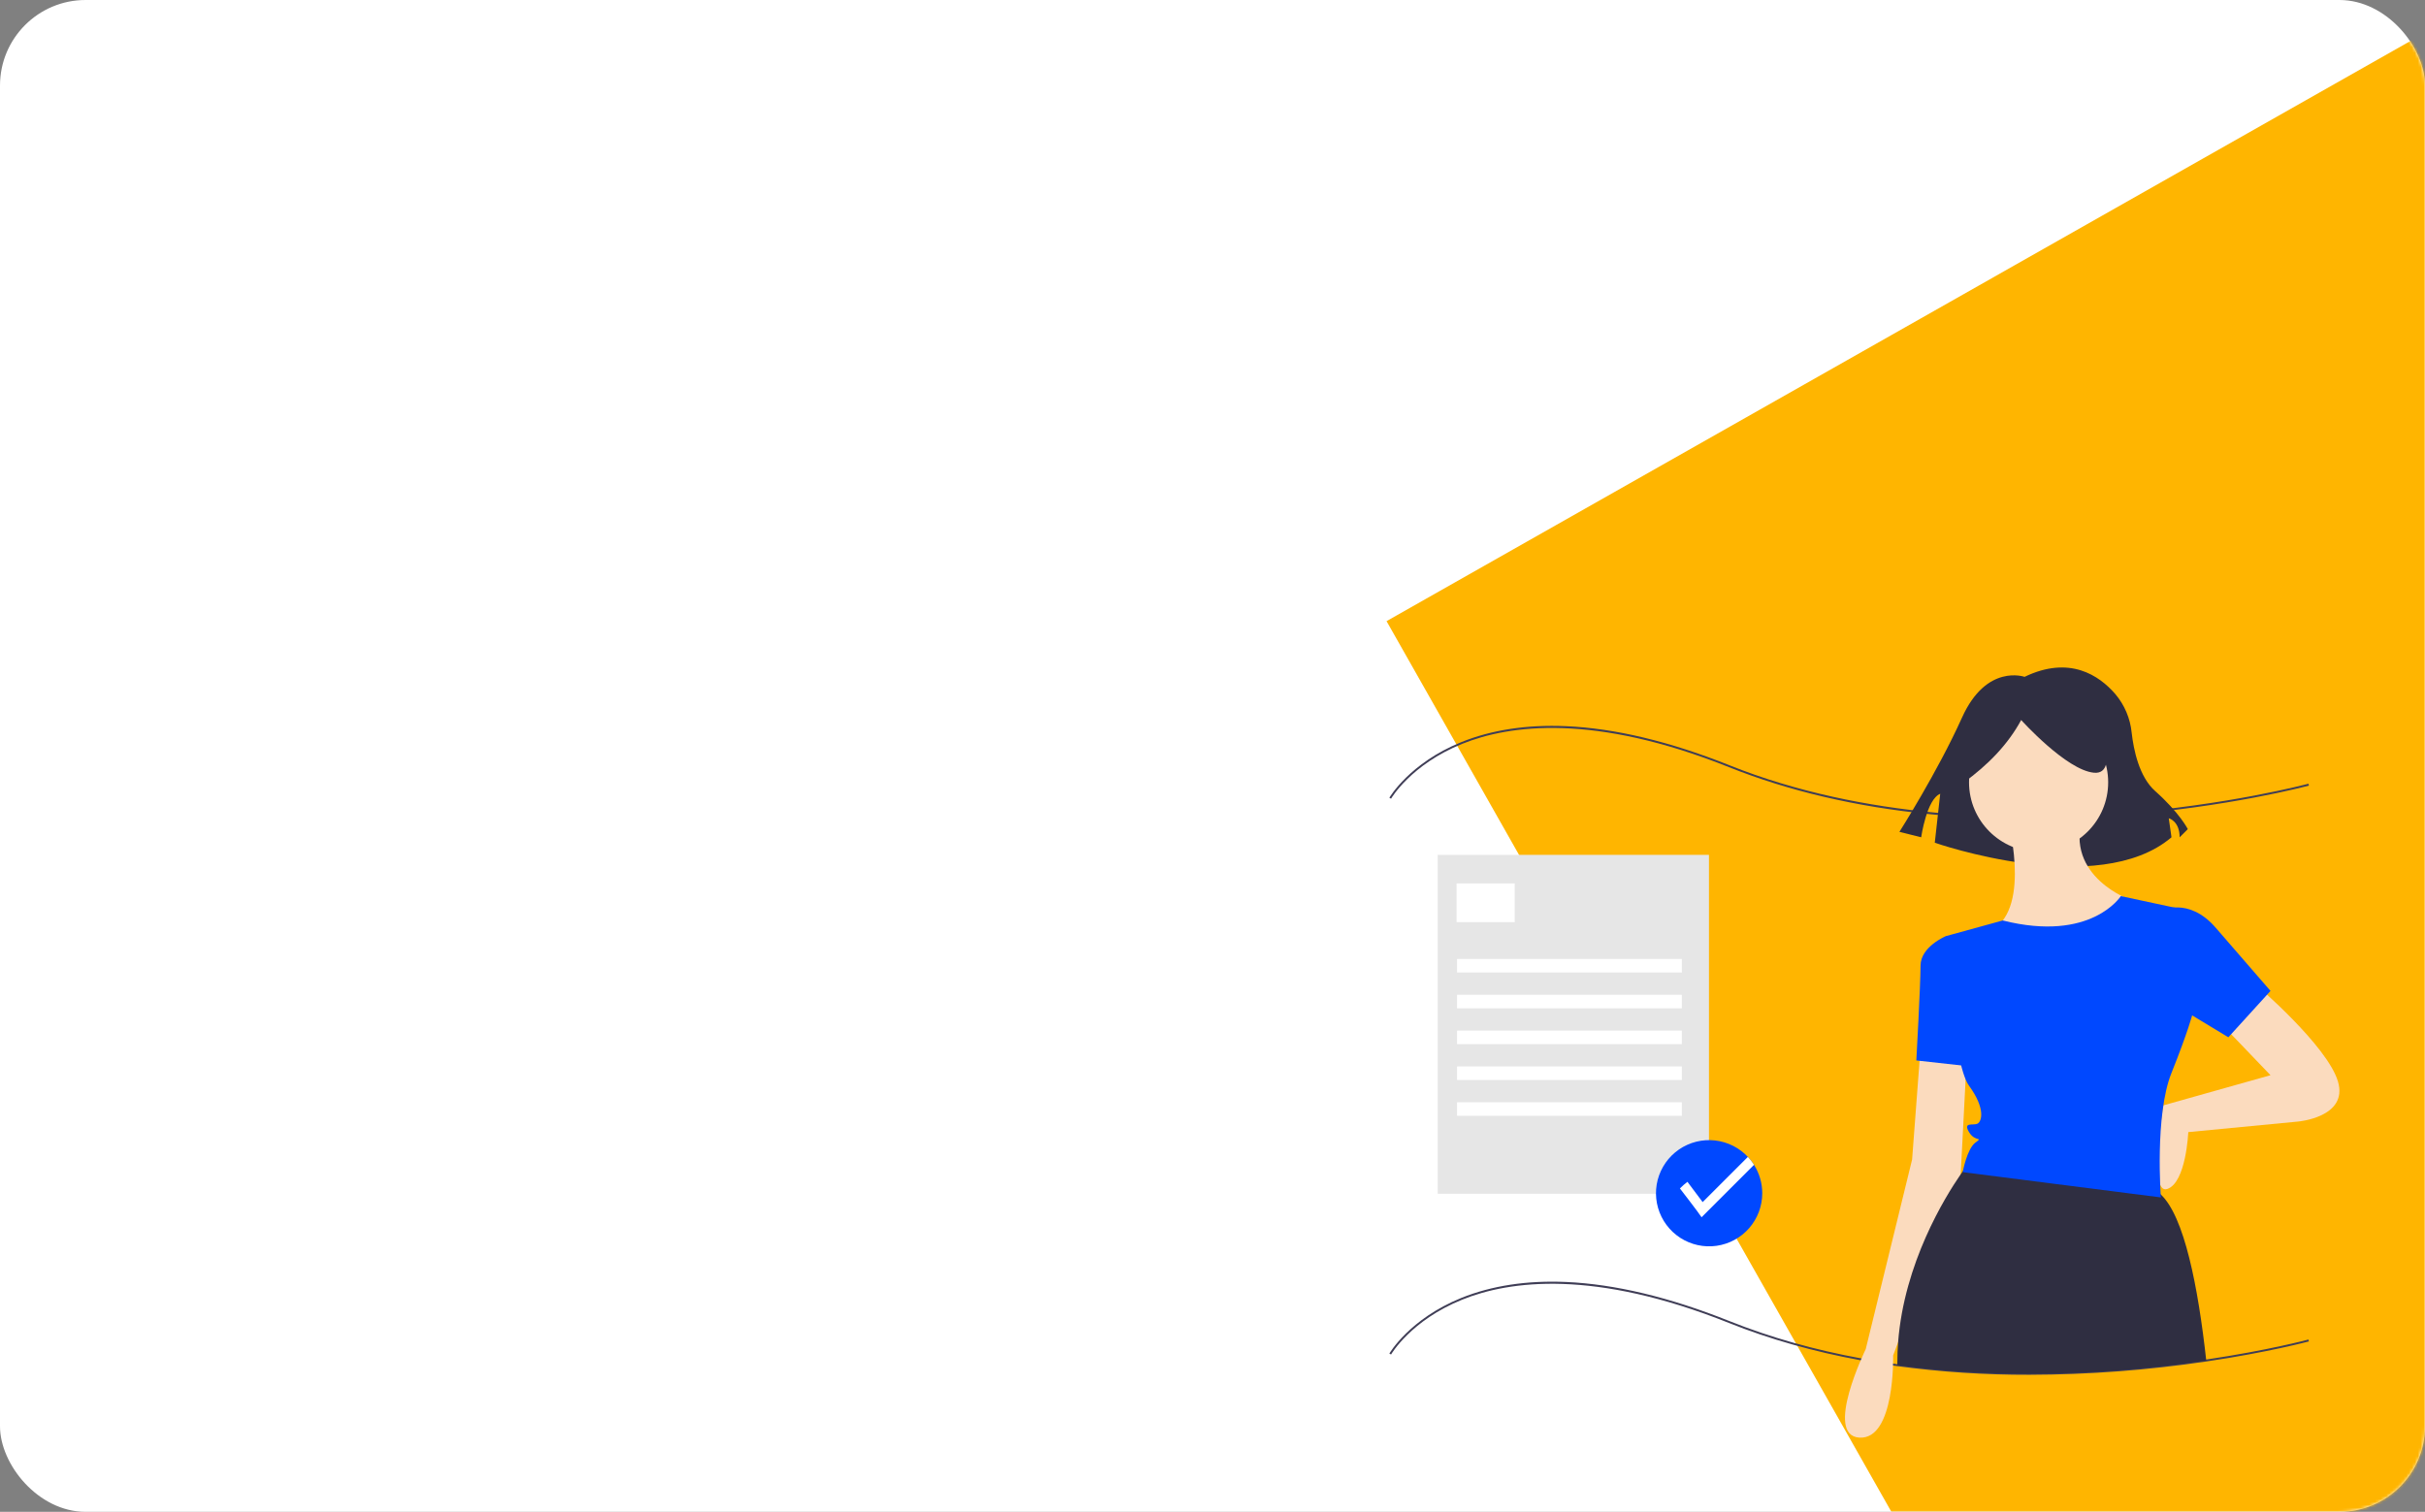 <svg width="850" height="530" viewBox="0 0 850 530" fill="none" xmlns="http://www.w3.org/2000/svg">
<rect x="0" y="0" width="850" height="530" fill="#808080" stroke="none"/>
<rect width="850" height="530" rx="30" fill="white"/>
<mask id="mask0_3138_813" style="mask-type:alpha" maskUnits="userSpaceOnUse" x="0" y="0" width="850" height="530">
<rect width="850" height="530" rx="30" fill="white"/>
</mask>
<g mask="url(#mask0_3138_813)">
<rect x="910.918" y="967.53" width="861.808" height="612.019" transform="rotate(-119.541 910.918 967.53)" fill="#FFB500"/>
</g>
<g clip-path="url(#clip0_3138_813)">
<path d="M711.354 481.957C695.854 481.998 680.37 480.984 665.009 478.921C664.507 478.857 663.999 478.785 663.494 478.71C659.723 478.174 655.951 477.561 652.283 476.889C635.779 473.872 620.215 469.465 606.024 463.791C558.801 444.908 529.109 448.927 512.517 455.623C494.561 462.87 487.658 474.726 487.591 474.845L487 474.51C487.068 474.39 494.06 462.356 512.212 455.014C522.856 450.709 535.203 448.827 548.913 449.42C566.027 450.161 585.327 454.784 606.277 463.16C620.425 468.818 635.946 473.212 652.405 476.221C656.064 476.892 659.828 477.503 663.592 478.038C664.094 478.113 664.598 478.184 665.098 478.248C706.738 483.974 746.908 480.521 773.276 476.616C795.009 473.398 808.995 469.635 809.134 469.598L809.312 470.253C809.173 470.291 795.152 474.063 773.375 477.288C752.842 480.345 732.113 481.905 711.354 481.957V481.957Z" fill="#3F3D56"/>
<path d="M711.4 287.117C699.428 287.117 687.773 286.557 676.528 285.437C650.689 282.865 626.968 277.315 606.024 268.94C558.801 250.058 529.109 254.076 512.517 260.773C494.561 268.019 487.658 279.876 487.591 279.995L487 279.66C487.068 279.539 494.06 267.506 512.212 260.164C522.856 255.858 535.203 253.976 548.913 254.57C566.027 255.311 585.327 259.933 606.277 268.31C653.575 287.222 706.206 287.965 742.029 285.261C780.858 282.328 808.856 274.823 809.134 274.747L809.312 275.402C809.033 275.478 780.985 282.998 742.095 285.937C731.683 286.724 721.43 287.117 711.4 287.117Z" fill="#3F3D56"/>
<path d="M709.641 237.282C709.641 237.282 696.29 232.516 687.707 251.582C679.124 270.648 665.772 291.621 665.772 291.621L673.402 293.528C673.402 293.528 675.309 280.181 680.077 278.275L678.17 295.434C678.17 295.434 735.39 315.454 761.139 293.528L760.185 286.855C760.185 286.855 764 287.808 764 293.528L766.861 290.668C766.861 290.668 764 284.948 755.417 277.321C749.783 272.316 747.848 262.793 747.182 256.838C746.684 251.867 744.694 247.162 741.474 243.34C735.77 236.732 725.377 229.709 709.641 237.282Z" fill="#2F2E41"/>
<path d="M790.675 345.171C790.675 345.171 815.799 366.593 819.494 379.15C823.189 391.708 805.454 393.185 805.454 393.185L767.028 396.878C767.028 396.878 766.289 414.607 759.639 416.823C752.988 419.039 758.289 387.506 758.289 387.506L795.847 376.934L778.851 359.206L790.675 345.171Z" fill="#FBDBBE"/>
<path d="M673.181 367.331L670.225 406.481L653.968 472.962C653.968 472.962 639.189 503.248 651.752 503.986C664.314 504.725 663.575 475.178 663.575 475.178L687.221 412.39L689.438 369.547L673.181 367.331Z" fill="#FBDBBE"/>
<path d="M714.563 298.635C728.03 298.635 738.948 287.721 738.948 274.258C738.948 260.795 728.03 249.882 714.563 249.882C701.095 249.882 690.177 260.795 690.177 274.258C690.177 287.721 701.095 298.635 714.563 298.635Z" fill="#FBDBBE"/>
<path d="M703.478 286.077C703.478 286.077 712.346 317.84 698.305 325.966C684.265 334.091 733.775 340.001 747.076 315.624C747.076 315.624 723.43 307.499 730.08 286.077H703.478Z" fill="#FBDBBE"/>
<path d="M686.482 329.659L682.048 328.182C682.048 328.182 673.181 331.875 673.181 338.523C673.181 345.171 671.703 371.764 671.703 371.764L691.655 373.98L686.482 329.659Z" fill="#0048FF"/>
<path d="M773.325 476.952C746.046 480.992 706.288 484.254 665.055 478.585C665.052 478.178 665.052 477.78 665.052 477.393C665.052 475.088 665.14 472.81 665.317 470.557C667.429 442.816 681.725 419.689 687.257 411.674C687.536 411.267 687.794 410.9 688.025 410.574C688.918 409.321 689.437 408.659 689.437 408.659C689.437 408.659 732.297 407.96 754.465 416.824C755.534 417.272 756.512 417.912 757.351 418.711C765.617 426.335 770.473 451.089 773.325 476.952Z" fill="#2F2E41"/>
<path d="M757.421 319.317C757.421 319.317 767.028 314.147 776.634 325.227L795.847 347.387L781.068 363.638L752.988 346.648L757.421 319.317Z" fill="#0048FF"/>
<path d="M688.212 274.412C696.845 268.167 703.833 260.974 708.455 252.417C708.455 252.417 724.298 270.013 733.979 270.893C743.661 271.773 734.859 249.778 734.859 249.778L717.257 245.379L700.534 247.139L687.332 255.937L688.212 274.412Z" fill="#2F2E41"/>
<path d="M743.382 314.146C743.382 314.146 733.041 330.491 702.003 322.688L684.39 327.537L682.049 328.181C682.049 328.181 684.266 372.502 690.177 380.627C696.089 388.753 694.611 393.185 693.133 393.924C691.655 394.662 687.96 393.185 690.177 396.878C692.394 400.572 695.35 398.356 692.394 400.572C689.438 402.788 687.96 410.913 687.96 410.913L757.422 419.777C757.422 419.777 755.205 390.969 761.117 376.195C767.028 361.422 768.506 355.512 768.506 355.512L764.072 318.579L743.382 314.146Z" fill="#0048FF"/>
<path d="M599.019 299.686H503.935V418.497H599.019V299.686Z" fill="#E6E6E6"/>
<path d="M530.932 309.699H510.557V323.278H530.932V309.699Z" fill="white"/>
<path d="M589.511 336.178H510.727V340.93H589.511V336.178Z" fill="white"/>
<path d="M589.511 348.737H510.727V353.49H589.511V348.737Z" fill="white"/>
<path d="M589.511 361.298H510.727V366.05H589.511V361.298Z" fill="white"/>
<path d="M589.511 373.857H510.727V378.61H589.511V373.857Z" fill="white"/>
<path d="M589.511 386.418H510.727V391.17H589.511V386.418Z" fill="white"/>
<path d="M617.696 418.327C617.692 422.811 616.069 427.142 613.126 430.525C610.183 433.909 606.118 436.117 601.677 436.744C597.236 437.371 592.717 436.375 588.952 433.939C585.186 431.503 582.427 427.79 581.181 423.483C579.934 419.177 580.284 414.565 582.167 410.495C584.049 406.426 587.338 403.172 591.428 401.332C595.518 399.492 600.135 399.189 604.43 400.479C608.726 401.769 612.411 404.565 614.81 408.354C616.696 411.338 617.697 414.797 617.696 418.327V418.327Z" fill="#0048FF"/>
<path d="M614.81 408.353L596.425 426.728C595.269 424.94 588.832 416.629 588.832 416.629C589.657 415.796 590.537 415.019 591.467 414.304L596.805 421.419L612.657 405.573C613.461 406.43 614.182 407.361 614.81 408.353V408.353Z" fill="white"/>
</g>
<defs>
<clipPath id="clip0_3138_813">
<rect width="333" height="270" fill="white" transform="translate(487 234)"/>
</clipPath>
</defs>
</svg>
